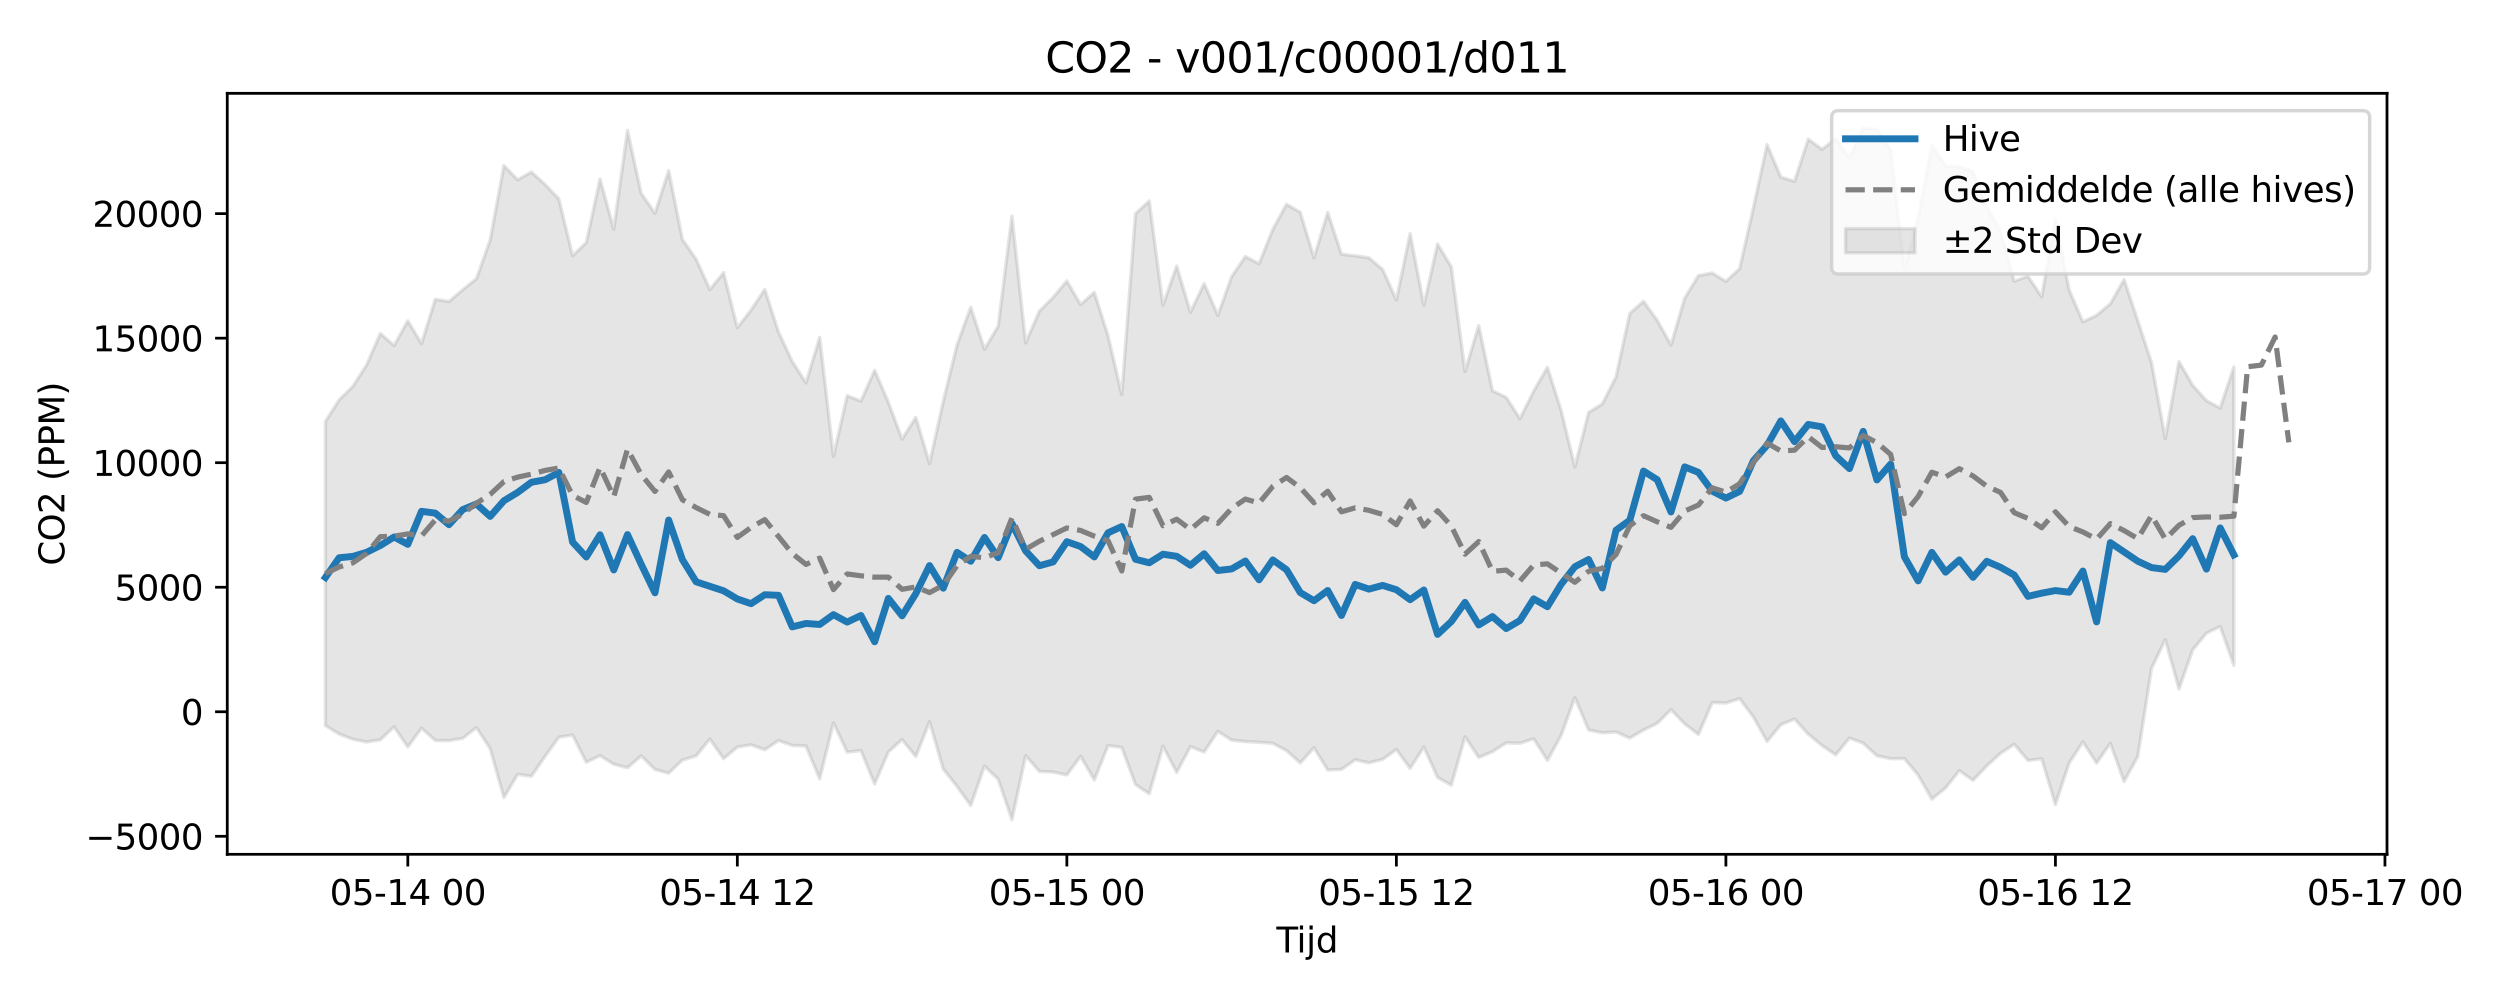 <?xml version="1.0" encoding="utf-8" standalone="no"?>
<!DOCTYPE svg PUBLIC "-//W3C//DTD SVG 1.1//EN"
  "http://www.w3.org/Graphics/SVG/1.1/DTD/svg11.dtd">
<svg xmlns:xlink="http://www.w3.org/1999/xlink" width="720pt" height="288pt" viewBox="0 0 720 288" xmlns="http://www.w3.org/2000/svg" version="1.1">
 <defs>
  <style type="text/css">*{stroke-linejoin: round; stroke-linecap: butt}</style>
 </defs>
 <g id="figure_1">
  <g id="patch_1">
   <path d="M 0 288 
L 720 288 
L 720 0 
L 0 0 
z
" style="fill: #ffffff"/>
  </g>
  <g id="axes_1">
   <g id="patch_2">
    <path d="M 65.45 246.04 
L 687.457 246.04 
L 687.457 26.88 
L 65.45 26.88 
z
" style="fill: #ffffff"/>
   </g>
   <g id="FillBetweenPolyCollection_1">
    <defs>
     <path id="m4463e954b5" d="M 93.723 -166.626 
L 93.723 -79.024 
L 97.677 -76.602 
L 101.632 -75.081 
L 105.586 -74.31 
L 109.54 -74.932 
L 113.494 -78.669 
L 117.449 -72.883 
L 121.403 -78.271 
L 125.357 -74.74 
L 129.312 -74.696 
L 133.266 -75.38 
L 137.22 -78.455 
L 141.174 -72.366 
L 145.129 -58.282 
L 149.083 -64.98 
L 153.037 -64.428 
L 156.991 -70.179 
L 160.946 -75.676 
L 164.9 -76.299 
L 168.854 -68.459 
L 172.809 -70.396 
L 176.763 -67.886 
L 180.717 -66.885 
L 184.671 -70.323 
L 188.626 -66.376 
L 192.58 -65.325 
L 196.534 -69.101 
L 200.488 -70.3 
L 204.443 -75.153 
L 208.397 -69.49 
L 212.351 -72.833 
L 216.306 -73.496 
L 220.26 -72.071 
L 224.214 -74.712 
L 228.168 -73.316 
L 232.123 -73.139 
L 236.077 -63.67 
L 240.031 -79.808 
L 243.985 -71.37 
L 247.94 -71.847 
L 251.894 -62.222 
L 255.848 -71.43 
L 259.803 -75.004 
L 263.757 -70.126 
L 267.711 -80.148 
L 271.665 -66.465 
L 275.62 -61.518 
L 279.574 -56.016 
L 283.528 -67.358 
L 287.482 -63.566 
L 291.437 -51.922 
L 295.391 -70.375 
L 299.345 -65.839 
L 303.3 -65.643 
L 307.254 -64.826 
L 311.208 -70.174 
L 315.162 -63.376 
L 319.117 -73.263 
L 323.071 -72.746 
L 327.025 -62.05 
L 330.979 -59.396 
L 334.934 -73.09 
L 338.888 -65.553 
L 342.842 -72.99 
L 346.797 -71.408 
L 350.751 -77.386 
L 354.705 -74.839 
L 358.659 -74.431 
L 362.614 -74.228 
L 366.568 -73.925 
L 370.522 -71.822 
L 374.476 -68.265 
L 378.431 -72.653 
L 382.385 -66.238 
L 386.339 -66.418 
L 390.294 -69.169 
L 394.248 -68.306 
L 398.202 -69.302 
L 402.156 -72.132 
L 406.111 -66.703 
L 410.065 -72.861 
L 414.019 -64.097 
L 417.973 -61.862 
L 421.928 -75.792 
L 425.882 -69.828 
L 429.836 -71.517 
L 433.791 -74.045 
L 437.745 -73.94 
L 441.699 -75.235 
L 445.653 -69.012 
L 449.608 -76.202 
L 453.562 -87.072 
L 457.516 -77.752 
L 461.47 -76.963 
L 465.425 -77.187 
L 469.379 -75.434 
L 473.333 -77.743 
L 477.288 -79.683 
L 481.242 -83.624 
L 485.196 -79.524 
L 489.15 -76.484 
L 493.105 -85.646 
L 497.059 -85.521 
L 501.013 -86.777 
L 504.967 -81.529 
L 508.922 -74.449 
L 512.876 -79.289 
L 516.83 -80.915 
L 520.785 -76.555 
L 524.739 -73.286 
L 528.693 -70.595 
L 532.647 -75.454 
L 536.602 -73.965 
L 540.556 -70.311 
L 544.51 -69.505 
L 548.464 -69.524 
L 552.419 -64.808 
L 556.373 -57.842 
L 560.327 -61.063 
L 564.282 -66.044 
L 568.236 -63.276 
L 572.19 -67.404 
L 576.144 -71.04 
L 580.099 -73.646 
L 584.053 -68.979 
L 588.007 -69.474 
L 591.961 -56.308 
L 595.916 -68.233 
L 599.87 -74.312 
L 603.824 -68.246 
L 607.779 -73.902 
L 611.733 -62.924 
L 615.687 -70.121 
L 619.641 -95.517 
L 623.596 -103.771 
L 627.55 -89.599 
L 631.504 -100.86 
L 635.458 -105.647 
L 639.413 -107.594 
L 643.367 -96.389 
L 643.367 -182.314 
L 643.367 -182.314 
L 639.413 -170.478 
L 635.458 -172.599 
L 631.504 -177.018 
L 627.55 -183.851 
L 623.596 -161.713 
L 619.641 -183.57 
L 615.687 -195.626 
L 611.733 -207.461 
L 607.779 -200.502 
L 603.824 -197.186 
L 599.87 -195.291 
L 595.916 -204.503 
L 591.961 -224.881 
L 588.007 -202.535 
L 584.053 -208.434 
L 580.099 -207.035 
L 576.144 -221.353 
L 572.19 -228.522 
L 568.236 -238.578 
L 564.282 -239.986 
L 560.327 -240.192 
L 556.373 -246.159 
L 552.419 -225.201 
L 548.464 -210.596 
L 544.51 -244.747 
L 540.556 -250.734 
L 536.602 -251.158 
L 532.647 -242.551 
L 528.693 -248.047 
L 524.739 -244.994 
L 520.785 -247.901 
L 516.83 -235.784 
L 512.876 -236.961 
L 508.922 -246.359 
L 504.967 -228.104 
L 501.013 -210.613 
L 497.059 -206.952 
L 493.105 -209.394 
L 489.15 -208.617 
L 485.196 -202.129 
L 481.242 -188.618 
L 477.288 -195.745 
L 473.333 -201.209 
L 469.379 -197.718 
L 465.425 -179.487 
L 461.47 -171.655 
L 457.516 -169.2 
L 453.562 -153.536 
L 449.608 -169.801 
L 445.653 -182.22 
L 441.699 -175.342 
L 437.745 -167.423 
L 433.791 -173.556 
L 429.836 -175.422 
L 425.882 -194.235 
L 421.928 -181.004 
L 417.973 -211.136 
L 414.019 -217.717 
L 410.065 -200.076 
L 406.111 -220.736 
L 402.156 -201.631 
L 398.202 -210.402 
L 394.248 -213.745 
L 390.294 -214.321 
L 386.339 -214.778 
L 382.385 -226.817 
L 378.431 -213.743 
L 374.476 -226.844 
L 370.522 -229.158 
L 366.568 -221.926 
L 362.614 -212.033 
L 358.659 -214.105 
L 354.705 -208.302 
L 350.751 -197.178 
L 346.797 -206.328 
L 342.842 -198.048 
L 338.888 -211.383 
L 334.934 -200.125 
L 330.979 -230.116 
L 327.025 -226.444 
L 323.071 -174.367 
L 319.117 -191.289 
L 315.162 -203.805 
L 311.208 -200.29 
L 307.254 -207.072 
L 303.3 -202.358 
L 299.345 -198.39 
L 295.391 -189.245 
L 291.437 -225.744 
L 287.482 -194.085 
L 283.528 -187.406 
L 279.574 -199.525 
L 275.62 -188.665 
L 271.665 -172.435 
L 267.711 -154.523 
L 263.757 -167.793 
L 259.803 -161.553 
L 255.848 -172.149 
L 251.894 -181.331 
L 247.94 -172.491 
L 243.985 -174.036 
L 240.031 -156.578 
L 236.077 -190.845 
L 232.123 -177.748 
L 228.168 -183.89 
L 224.214 -192.369 
L 220.26 -204.636 
L 216.306 -198.715 
L 212.351 -193.614 
L 208.397 -209.475 
L 204.443 -204.58 
L 200.488 -213.331 
L 196.534 -219.032 
L 192.58 -238.853 
L 188.626 -226.566 
L 184.671 -232.303 
L 180.717 -250.433 
L 176.763 -222.001 
L 172.809 -236.45 
L 168.854 -218.122 
L 164.9 -214.371 
L 160.946 -230.733 
L 156.991 -234.868 
L 153.037 -238.453 
L 149.083 -236.205 
L 145.129 -240.324 
L 141.174 -218.889 
L 137.22 -207.709 
L 133.266 -204.557 
L 129.312 -201.164 
L 125.357 -201.804 
L 121.403 -189.048 
L 117.449 -195.589 
L 113.494 -188.488 
L 109.54 -191.953 
L 105.586 -182.917 
L 101.632 -176.728 
L 97.677 -172.826 
L 93.723 -166.626 
z
" style="stroke: #808080; stroke-opacity: 0.2"/>
    </defs>
    <g clip-path="url(#p5c235c935c)">
     <use xlink:href="#m4463e954b5" x="0" y="288" style="fill: #808080; fill-opacity: 0.2; stroke: #808080; stroke-opacity: 0.2"/>
    </g>
   </g>
   <g id="matplotlib.axis_1">
    <g id="xtick_1">
     <g id="line2d_1">
      <defs>
       <path id="mbb29168b4f" d="M 0 0 
L 0 3.5 
" style="stroke: #000000; stroke-width: 0.8"/>
      </defs>
      <g>
       <use xlink:href="#mbb29168b4f" x="117.449" y="246.04" style="stroke: #000000; stroke-width: 0.8"/>
      </g>
     </g>
     <g id="text_1">
      <!-- 05-14 00 -->
      <g transform="translate(94.968 260.638) scale(0.1 -0.1)">
       <defs>
        <path id="DejaVuSans-30" d="M 2034 4250 
Q 1547 4250 1301 3770 
Q 1056 3291 1056 2328 
Q 1056 1369 1301 889 
Q 1547 409 2034 409 
Q 2525 409 2770 889 
Q 3016 1369 3016 2328 
Q 3016 3291 2770 3770 
Q 2525 4250 2034 4250 
z
M 2034 4750 
Q 2819 4750 3233 4129 
Q 3647 3509 3647 2328 
Q 3647 1150 3233 529 
Q 2819 -91 2034 -91 
Q 1250 -91 836 529 
Q 422 1150 422 2328 
Q 422 3509 836 4129 
Q 1250 4750 2034 4750 
z
" transform="scale(0.016)"/>
        <path id="DejaVuSans-35" d="M 691 4666 
L 3169 4666 
L 3169 4134 
L 1269 4134 
L 1269 2991 
Q 1406 3038 1543 3061 
Q 1681 3084 1819 3084 
Q 2600 3084 3056 2656 
Q 3513 2228 3513 1497 
Q 3513 744 3044 326 
Q 2575 -91 1722 -91 
Q 1428 -91 1123 -41 
Q 819 9 494 109 
L 494 744 
Q 775 591 1075 516 
Q 1375 441 1709 441 
Q 2250 441 2565 725 
Q 2881 1009 2881 1497 
Q 2881 1984 2565 2268 
Q 2250 2553 1709 2553 
Q 1456 2553 1204 2497 
Q 953 2441 691 2322 
L 691 4666 
z
" transform="scale(0.016)"/>
        <path id="DejaVuSans-2d" d="M 313 2009 
L 1997 2009 
L 1997 1497 
L 313 1497 
L 313 2009 
z
" transform="scale(0.016)"/>
        <path id="DejaVuSans-31" d="M 794 531 
L 1825 531 
L 1825 4091 
L 703 3866 
L 703 4441 
L 1819 4666 
L 2450 4666 
L 2450 531 
L 3481 531 
L 3481 0 
L 794 0 
L 794 531 
z
" transform="scale(0.016)"/>
        <path id="DejaVuSans-34" d="M 2419 4116 
L 825 1625 
L 2419 1625 
L 2419 4116 
z
M 2253 4666 
L 3047 4666 
L 3047 1625 
L 3713 1625 
L 3713 1100 
L 3047 1100 
L 3047 0 
L 2419 0 
L 2419 1100 
L 313 1100 
L 313 1709 
L 2253 4666 
z
" transform="scale(0.016)"/>
        <path id="DejaVuSans-20" transform="scale(0.016)"/>
       </defs>
       <use xlink:href="#DejaVuSans-30"/>
       <use xlink:href="#DejaVuSans-35" transform="translate(63.623 0)"/>
       <use xlink:href="#DejaVuSans-2d" transform="translate(127.246 0)"/>
       <use xlink:href="#DejaVuSans-31" transform="translate(163.33 0)"/>
       <use xlink:href="#DejaVuSans-34" transform="translate(226.953 0)"/>
       <use xlink:href="#DejaVuSans-20" transform="translate(290.576 0)"/>
       <use xlink:href="#DejaVuSans-30" transform="translate(322.363 0)"/>
       <use xlink:href="#DejaVuSans-30" transform="translate(385.986 0)"/>
      </g>
     </g>
    </g>
    <g id="xtick_2">
     <g id="line2d_2">
      <g>
       <use xlink:href="#mbb29168b4f" x="212.351" y="246.04" style="stroke: #000000; stroke-width: 0.8"/>
      </g>
     </g>
     <g id="text_2">
      <!-- 05-14 12 -->
      <g transform="translate(189.871 260.638) scale(0.1 -0.1)">
       <defs>
        <path id="DejaVuSans-32" d="M 1228 531 
L 3431 531 
L 3431 0 
L 469 0 
L 469 531 
Q 828 903 1448 1529 
Q 2069 2156 2228 2338 
Q 2531 2678 2651 2914 
Q 2772 3150 2772 3378 
Q 2772 3750 2511 3984 
Q 2250 4219 1831 4219 
Q 1534 4219 1204 4116 
Q 875 4013 500 3803 
L 500 4441 
Q 881 4594 1212 4672 
Q 1544 4750 1819 4750 
Q 2544 4750 2975 4387 
Q 3406 4025 3406 3419 
Q 3406 3131 3298 2873 
Q 3191 2616 2906 2266 
Q 2828 2175 2409 1742 
Q 1991 1309 1228 531 
z
" transform="scale(0.016)"/>
       </defs>
       <use xlink:href="#DejaVuSans-30"/>
       <use xlink:href="#DejaVuSans-35" transform="translate(63.623 0)"/>
       <use xlink:href="#DejaVuSans-2d" transform="translate(127.246 0)"/>
       <use xlink:href="#DejaVuSans-31" transform="translate(163.33 0)"/>
       <use xlink:href="#DejaVuSans-34" transform="translate(226.953 0)"/>
       <use xlink:href="#DejaVuSans-20" transform="translate(290.576 0)"/>
       <use xlink:href="#DejaVuSans-31" transform="translate(322.363 0)"/>
       <use xlink:href="#DejaVuSans-32" transform="translate(385.986 0)"/>
      </g>
     </g>
    </g>
    <g id="xtick_3">
     <g id="line2d_3">
      <g>
       <use xlink:href="#mbb29168b4f" x="307.254" y="246.04" style="stroke: #000000; stroke-width: 0.8"/>
      </g>
     </g>
     <g id="text_3">
      <!-- 05-15 00 -->
      <g transform="translate(284.773 260.638) scale(0.1 -0.1)">
       <use xlink:href="#DejaVuSans-30"/>
       <use xlink:href="#DejaVuSans-35" transform="translate(63.623 0)"/>
       <use xlink:href="#DejaVuSans-2d" transform="translate(127.246 0)"/>
       <use xlink:href="#DejaVuSans-31" transform="translate(163.33 0)"/>
       <use xlink:href="#DejaVuSans-35" transform="translate(226.953 0)"/>
       <use xlink:href="#DejaVuSans-20" transform="translate(290.576 0)"/>
       <use xlink:href="#DejaVuSans-30" transform="translate(322.363 0)"/>
       <use xlink:href="#DejaVuSans-30" transform="translate(385.986 0)"/>
      </g>
     </g>
    </g>
    <g id="xtick_4">
     <g id="line2d_4">
      <g>
       <use xlink:href="#mbb29168b4f" x="402.156" y="246.04" style="stroke: #000000; stroke-width: 0.8"/>
      </g>
     </g>
     <g id="text_4">
      <!-- 05-15 12 -->
      <g transform="translate(379.676 260.638) scale(0.1 -0.1)">
       <use xlink:href="#DejaVuSans-30"/>
       <use xlink:href="#DejaVuSans-35" transform="translate(63.623 0)"/>
       <use xlink:href="#DejaVuSans-2d" transform="translate(127.246 0)"/>
       <use xlink:href="#DejaVuSans-31" transform="translate(163.33 0)"/>
       <use xlink:href="#DejaVuSans-35" transform="translate(226.953 0)"/>
       <use xlink:href="#DejaVuSans-20" transform="translate(290.576 0)"/>
       <use xlink:href="#DejaVuSans-31" transform="translate(322.363 0)"/>
       <use xlink:href="#DejaVuSans-32" transform="translate(385.986 0)"/>
      </g>
     </g>
    </g>
    <g id="xtick_5">
     <g id="line2d_5">
      <g>
       <use xlink:href="#mbb29168b4f" x="497.059" y="246.04" style="stroke: #000000; stroke-width: 0.8"/>
      </g>
     </g>
     <g id="text_5">
      <!-- 05-16 00 -->
      <g transform="translate(474.578 260.638) scale(0.1 -0.1)">
       <defs>
        <path id="DejaVuSans-36" d="M 2113 2584 
Q 1688 2584 1439 2293 
Q 1191 2003 1191 1497 
Q 1191 994 1439 701 
Q 1688 409 2113 409 
Q 2538 409 2786 701 
Q 3034 994 3034 1497 
Q 3034 2003 2786 2293 
Q 2538 2584 2113 2584 
z
M 3366 4563 
L 3366 3988 
Q 3128 4100 2886 4159 
Q 2644 4219 2406 4219 
Q 1781 4219 1451 3797 
Q 1122 3375 1075 2522 
Q 1259 2794 1537 2939 
Q 1816 3084 2150 3084 
Q 2853 3084 3261 2657 
Q 3669 2231 3669 1497 
Q 3669 778 3244 343 
Q 2819 -91 2113 -91 
Q 1303 -91 875 529 
Q 447 1150 447 2328 
Q 447 3434 972 4092 
Q 1497 4750 2381 4750 
Q 2619 4750 2861 4703 
Q 3103 4656 3366 4563 
z
" transform="scale(0.016)"/>
       </defs>
       <use xlink:href="#DejaVuSans-30"/>
       <use xlink:href="#DejaVuSans-35" transform="translate(63.623 0)"/>
       <use xlink:href="#DejaVuSans-2d" transform="translate(127.246 0)"/>
       <use xlink:href="#DejaVuSans-31" transform="translate(163.33 0)"/>
       <use xlink:href="#DejaVuSans-36" transform="translate(226.953 0)"/>
       <use xlink:href="#DejaVuSans-20" transform="translate(290.576 0)"/>
       <use xlink:href="#DejaVuSans-30" transform="translate(322.363 0)"/>
       <use xlink:href="#DejaVuSans-30" transform="translate(385.986 0)"/>
      </g>
     </g>
    </g>
    <g id="xtick_6">
     <g id="line2d_6">
      <g>
       <use xlink:href="#mbb29168b4f" x="591.961" y="246.04" style="stroke: #000000; stroke-width: 0.8"/>
      </g>
     </g>
     <g id="text_6">
      <!-- 05-16 12 -->
      <g transform="translate(569.481 260.638) scale(0.1 -0.1)">
       <use xlink:href="#DejaVuSans-30"/>
       <use xlink:href="#DejaVuSans-35" transform="translate(63.623 0)"/>
       <use xlink:href="#DejaVuSans-2d" transform="translate(127.246 0)"/>
       <use xlink:href="#DejaVuSans-31" transform="translate(163.33 0)"/>
       <use xlink:href="#DejaVuSans-36" transform="translate(226.953 0)"/>
       <use xlink:href="#DejaVuSans-20" transform="translate(290.576 0)"/>
       <use xlink:href="#DejaVuSans-31" transform="translate(322.363 0)"/>
       <use xlink:href="#DejaVuSans-32" transform="translate(385.986 0)"/>
      </g>
     </g>
    </g>
    <g id="xtick_7">
     <g id="line2d_7">
      <g>
       <use xlink:href="#mbb29168b4f" x="686.864" y="246.04" style="stroke: #000000; stroke-width: 0.8"/>
      </g>
     </g>
     <g id="text_7">
      <!-- 05-17 00 -->
      <g transform="translate(664.383 260.638) scale(0.1 -0.1)">
       <defs>
        <path id="DejaVuSans-37" d="M 525 4666 
L 3525 4666 
L 3525 4397 
L 1831 0 
L 1172 0 
L 2766 4134 
L 525 4134 
L 525 4666 
z
" transform="scale(0.016)"/>
       </defs>
       <use xlink:href="#DejaVuSans-30"/>
       <use xlink:href="#DejaVuSans-35" transform="translate(63.623 0)"/>
       <use xlink:href="#DejaVuSans-2d" transform="translate(127.246 0)"/>
       <use xlink:href="#DejaVuSans-31" transform="translate(163.33 0)"/>
       <use xlink:href="#DejaVuSans-37" transform="translate(226.953 0)"/>
       <use xlink:href="#DejaVuSans-20" transform="translate(290.576 0)"/>
       <use xlink:href="#DejaVuSans-30" transform="translate(322.363 0)"/>
       <use xlink:href="#DejaVuSans-30" transform="translate(385.986 0)"/>
      </g>
     </g>
    </g>
    <g id="text_8">
     <!-- Tijd -->
     <g transform="translate(367.604 274.317) scale(0.1 -0.1)">
      <defs>
       <path id="DejaVuSans-54" d="M -19 4666 
L 3928 4666 
L 3928 4134 
L 2272 4134 
L 2272 0 
L 1638 0 
L 1638 4134 
L -19 4134 
L -19 4666 
z
" transform="scale(0.016)"/>
       <path id="DejaVuSans-69" d="M 603 3500 
L 1178 3500 
L 1178 0 
L 603 0 
L 603 3500 
z
M 603 4863 
L 1178 4863 
L 1178 4134 
L 603 4134 
L 603 4863 
z
" transform="scale(0.016)"/>
       <path id="DejaVuSans-6a" d="M 603 3500 
L 1178 3500 
L 1178 -63 
Q 1178 -731 923 -1031 
Q 669 -1331 103 -1331 
L -116 -1331 
L -116 -844 
L 38 -844 
Q 366 -844 484 -692 
Q 603 -541 603 -63 
L 603 3500 
z
M 603 4863 
L 1178 4863 
L 1178 4134 
L 603 4134 
L 603 4863 
z
" transform="scale(0.016)"/>
       <path id="DejaVuSans-64" d="M 2906 2969 
L 2906 4863 
L 3481 4863 
L 3481 0 
L 2906 0 
L 2906 525 
Q 2725 213 2448 61 
Q 2172 -91 1784 -91 
Q 1150 -91 751 415 
Q 353 922 353 1747 
Q 353 2572 751 3078 
Q 1150 3584 1784 3584 
Q 2172 3584 2448 3432 
Q 2725 3281 2906 2969 
z
M 947 1747 
Q 947 1113 1208 752 
Q 1469 391 1925 391 
Q 2381 391 2643 752 
Q 2906 1113 2906 1747 
Q 2906 2381 2643 2742 
Q 2381 3103 1925 3103 
Q 1469 3103 1208 2742 
Q 947 2381 947 1747 
z
" transform="scale(0.016)"/>
      </defs>
      <use xlink:href="#DejaVuSans-54"/>
      <use xlink:href="#DejaVuSans-69" transform="translate(57.959 0)"/>
      <use xlink:href="#DejaVuSans-6a" transform="translate(85.742 0)"/>
      <use xlink:href="#DejaVuSans-64" transform="translate(113.525 0)"/>
     </g>
    </g>
   </g>
   <g id="matplotlib.axis_2">
    <g id="ytick_1">
     <g id="line2d_8">
      <defs>
       <path id="m39e1fc082f" d="M 0 0 
L -3.5 0 
" style="stroke: #000000; stroke-width: 0.8"/>
      </defs>
      <g>
       <use xlink:href="#m39e1fc082f" x="65.45" y="240.855" style="stroke: #000000; stroke-width: 0.8"/>
      </g>
     </g>
     <g id="text_9">
      <!-- −5000 -->
      <g transform="translate(24.62 244.654) scale(0.1 -0.1)">
       <defs>
        <path id="DejaVuSans-2212" d="M 678 2272 
L 4684 2272 
L 4684 1741 
L 678 1741 
L 678 2272 
z
" transform="scale(0.016)"/>
       </defs>
       <use xlink:href="#DejaVuSans-2212"/>
       <use xlink:href="#DejaVuSans-35" transform="translate(83.789 0)"/>
       <use xlink:href="#DejaVuSans-30" transform="translate(147.412 0)"/>
       <use xlink:href="#DejaVuSans-30" transform="translate(211.035 0)"/>
       <use xlink:href="#DejaVuSans-30" transform="translate(274.658 0)"/>
      </g>
     </g>
    </g>
    <g id="ytick_2">
     <g id="line2d_9">
      <g>
       <use xlink:href="#m39e1fc082f" x="65.45" y="204.989" style="stroke: #000000; stroke-width: 0.8"/>
      </g>
     </g>
     <g id="text_10">
      <!-- 0 -->
      <g transform="translate(52.087 208.788) scale(0.1 -0.1)">
       <use xlink:href="#DejaVuSans-30"/>
      </g>
     </g>
    </g>
    <g id="ytick_3">
     <g id="line2d_10">
      <g>
       <use xlink:href="#m39e1fc082f" x="65.45" y="169.124" style="stroke: #000000; stroke-width: 0.8"/>
      </g>
     </g>
     <g id="text_11">
      <!-- 5000 -->
      <g transform="translate(33 172.923) scale(0.1 -0.1)">
       <use xlink:href="#DejaVuSans-35"/>
       <use xlink:href="#DejaVuSans-30" transform="translate(63.623 0)"/>
       <use xlink:href="#DejaVuSans-30" transform="translate(127.246 0)"/>
       <use xlink:href="#DejaVuSans-30" transform="translate(190.869 0)"/>
      </g>
     </g>
    </g>
    <g id="ytick_4">
     <g id="line2d_11">
      <g>
       <use xlink:href="#m39e1fc082f" x="65.45" y="133.259" style="stroke: #000000; stroke-width: 0.8"/>
      </g>
     </g>
     <g id="text_12">
      <!-- 10000 -->
      <g transform="translate(26.637 137.058) scale(0.1 -0.1)">
       <use xlink:href="#DejaVuSans-31"/>
       <use xlink:href="#DejaVuSans-30" transform="translate(63.623 0)"/>
       <use xlink:href="#DejaVuSans-30" transform="translate(127.246 0)"/>
       <use xlink:href="#DejaVuSans-30" transform="translate(190.869 0)"/>
       <use xlink:href="#DejaVuSans-30" transform="translate(254.492 0)"/>
      </g>
     </g>
    </g>
    <g id="ytick_5">
     <g id="line2d_12">
      <g>
       <use xlink:href="#m39e1fc082f" x="65.45" y="97.393" style="stroke: #000000; stroke-width: 0.8"/>
      </g>
     </g>
     <g id="text_13">
      <!-- 15000 -->
      <g transform="translate(26.637 101.192) scale(0.1 -0.1)">
       <use xlink:href="#DejaVuSans-31"/>
       <use xlink:href="#DejaVuSans-35" transform="translate(63.623 0)"/>
       <use xlink:href="#DejaVuSans-30" transform="translate(127.246 0)"/>
       <use xlink:href="#DejaVuSans-30" transform="translate(190.869 0)"/>
       <use xlink:href="#DejaVuSans-30" transform="translate(254.492 0)"/>
      </g>
     </g>
    </g>
    <g id="ytick_6">
     <g id="line2d_13">
      <g>
       <use xlink:href="#m39e1fc082f" x="65.45" y="61.528" style="stroke: #000000; stroke-width: 0.8"/>
      </g>
     </g>
     <g id="text_14">
      <!-- 20000 -->
      <g transform="translate(26.637 65.327) scale(0.1 -0.1)">
       <use xlink:href="#DejaVuSans-32"/>
       <use xlink:href="#DejaVuSans-30" transform="translate(63.623 0)"/>
       <use xlink:href="#DejaVuSans-30" transform="translate(127.246 0)"/>
       <use xlink:href="#DejaVuSans-30" transform="translate(190.869 0)"/>
       <use xlink:href="#DejaVuSans-30" transform="translate(254.492 0)"/>
      </g>
     </g>
    </g>
    <g id="text_15">
     <!-- CO2 (PPM) -->
     <g transform="translate(18.541 162.903) rotate(-90) scale(0.1 -0.1)">
      <defs>
       <path id="DejaVuSans-43" d="M 4122 4306 
L 4122 3641 
Q 3803 3938 3442 4084 
Q 3081 4231 2675 4231 
Q 1875 4231 1450 3742 
Q 1025 3253 1025 2328 
Q 1025 1406 1450 917 
Q 1875 428 2675 428 
Q 3081 428 3442 575 
Q 3803 722 4122 1019 
L 4122 359 
Q 3791 134 3420 21 
Q 3050 -91 2638 -91 
Q 1578 -91 968 557 
Q 359 1206 359 2328 
Q 359 3453 968 4101 
Q 1578 4750 2638 4750 
Q 3056 4750 3426 4639 
Q 3797 4528 4122 4306 
z
" transform="scale(0.016)"/>
       <path id="DejaVuSans-4f" d="M 2522 4238 
Q 1834 4238 1429 3725 
Q 1025 3213 1025 2328 
Q 1025 1447 1429 934 
Q 1834 422 2522 422 
Q 3209 422 3611 934 
Q 4013 1447 4013 2328 
Q 4013 3213 3611 3725 
Q 3209 4238 2522 4238 
z
M 2522 4750 
Q 3503 4750 4090 4092 
Q 4678 3434 4678 2328 
Q 4678 1225 4090 567 
Q 3503 -91 2522 -91 
Q 1538 -91 948 565 
Q 359 1222 359 2328 
Q 359 3434 948 4092 
Q 1538 4750 2522 4750 
z
" transform="scale(0.016)"/>
       <path id="DejaVuSans-28" d="M 1984 4856 
Q 1566 4138 1362 3434 
Q 1159 2731 1159 2009 
Q 1159 1288 1364 580 
Q 1569 -128 1984 -844 
L 1484 -844 
Q 1016 -109 783 600 
Q 550 1309 550 2009 
Q 550 2706 781 3412 
Q 1013 4119 1484 4856 
L 1984 4856 
z
" transform="scale(0.016)"/>
       <path id="DejaVuSans-50" d="M 1259 4147 
L 1259 2394 
L 2053 2394 
Q 2494 2394 2734 2622 
Q 2975 2850 2975 3272 
Q 2975 3691 2734 3919 
Q 2494 4147 2053 4147 
L 1259 4147 
z
M 628 4666 
L 2053 4666 
Q 2838 4666 3239 4311 
Q 3641 3956 3641 3272 
Q 3641 2581 3239 2228 
Q 2838 1875 2053 1875 
L 1259 1875 
L 1259 0 
L 628 0 
L 628 4666 
z
" transform="scale(0.016)"/>
       <path id="DejaVuSans-4d" d="M 628 4666 
L 1569 4666 
L 2759 1491 
L 3956 4666 
L 4897 4666 
L 4897 0 
L 4281 0 
L 4281 4097 
L 3078 897 
L 2444 897 
L 1241 4097 
L 1241 0 
L 628 0 
L 628 4666 
z
" transform="scale(0.016)"/>
       <path id="DejaVuSans-29" d="M 513 4856 
L 1013 4856 
Q 1481 4119 1714 3412 
Q 1947 2706 1947 2009 
Q 1947 1309 1714 600 
Q 1481 -109 1013 -844 
L 513 -844 
Q 928 -128 1133 580 
Q 1338 1288 1338 2009 
Q 1338 2731 1133 3434 
Q 928 4138 513 4856 
z
" transform="scale(0.016)"/>
      </defs>
      <use xlink:href="#DejaVuSans-43"/>
      <use xlink:href="#DejaVuSans-4f" transform="translate(69.824 0)"/>
      <use xlink:href="#DejaVuSans-32" transform="translate(148.535 0)"/>
      <use xlink:href="#DejaVuSans-20" transform="translate(212.158 0)"/>
      <use xlink:href="#DejaVuSans-28" transform="translate(243.945 0)"/>
      <use xlink:href="#DejaVuSans-50" transform="translate(282.959 0)"/>
      <use xlink:href="#DejaVuSans-50" transform="translate(343.262 0)"/>
      <use xlink:href="#DejaVuSans-4d" transform="translate(403.564 0)"/>
      <use xlink:href="#DejaVuSans-29" transform="translate(489.844 0)"/>
     </g>
    </g>
   </g>
   <g id="line2d_14">
    <path d="M 93.723 166.308 
L 97.677 160.633 
L 101.632 160.244 
L 105.586 159.06 
L 109.54 157.099 
L 113.494 154.656 
L 117.449 156.765 
L 121.403 147.258 
L 125.357 147.782 
L 129.312 151.105 
L 133.266 146.749 
L 137.22 145.142 
L 141.174 148.721 
L 145.129 144.209 
L 149.083 141.818 
L 153.037 138.892 
L 156.991 138.163 
L 160.946 136.066 
L 164.9 156.119 
L 168.854 160.416 
L 172.809 154.017 
L 176.763 164.143 
L 180.717 153.962 
L 184.671 162.527 
L 188.626 170.727 
L 192.58 149.778 
L 196.534 161.183 
L 200.488 167.56 
L 208.397 170.15 
L 212.351 172.505 
L 216.306 173.855 
L 220.26 171.281 
L 224.214 171.45 
L 228.168 180.541 
L 232.123 179.557 
L 236.077 179.844 
L 240.031 177.017 
L 243.985 179.157 
L 247.94 177.269 
L 251.894 184.826 
L 255.848 172.345 
L 259.803 177.349 
L 263.757 170.96 
L 267.711 162.886 
L 271.665 169.396 
L 275.62 159.079 
L 279.574 161.638 
L 283.528 154.797 
L 287.482 160.597 
L 291.437 150.773 
L 295.391 158.668 
L 299.345 162.929 
L 303.3 161.831 
L 307.254 156.011 
L 311.208 157.394 
L 315.162 160.394 
L 319.117 153.446 
L 323.071 151.648 
L 327.025 161.073 
L 330.979 162.082 
L 334.934 159.615 
L 338.888 160.215 
L 342.842 162.8 
L 346.797 159.49 
L 350.751 164.306 
L 354.705 163.861 
L 358.659 161.568 
L 362.614 166.979 
L 366.568 161.269 
L 370.522 164.076 
L 374.476 170.654 
L 378.431 173.008 
L 382.385 170.068 
L 386.339 177.258 
L 390.294 168.313 
L 394.248 169.664 
L 398.202 168.6 
L 402.156 169.834 
L 406.111 172.707 
L 410.065 169.927 
L 414.019 182.7 
L 417.973 179.011 
L 421.928 173.492 
L 425.882 179.984 
L 429.836 177.569 
L 433.791 181.024 
L 437.745 178.707 
L 441.699 172.47 
L 445.653 174.73 
L 449.608 168.263 
L 453.562 163.22 
L 457.516 161.133 
L 461.47 169.329 
L 465.425 152.698 
L 469.379 149.826 
L 473.333 135.666 
L 477.288 138.158 
L 481.242 147.437 
L 485.196 134.466 
L 489.15 136.046 
L 493.105 141.433 
L 497.059 143.442 
L 501.013 141.524 
L 504.967 132.706 
L 508.922 128.23 
L 512.876 121.229 
L 516.83 127.193 
L 520.785 122.238 
L 524.739 122.929 
L 528.693 131.272 
L 532.647 134.954 
L 536.602 124.242 
L 540.556 138.227 
L 544.51 133.642 
L 548.464 160.361 
L 552.419 167.288 
L 556.373 159.091 
L 560.327 164.782 
L 564.282 161.255 
L 568.236 166.269 
L 572.19 161.652 
L 576.144 163.376 
L 580.099 165.614 
L 584.053 171.754 
L 588.007 170.829 
L 591.961 170.081 
L 595.916 170.563 
L 599.87 164.459 
L 603.824 179.098 
L 607.779 156.279 
L 615.687 161.628 
L 619.641 163.464 
L 623.596 163.984 
L 627.55 160.089 
L 631.504 155.14 
L 635.458 163.902 
L 639.413 152.038 
L 643.367 159.802 
L 643.367 159.802 
" clip-path="url(#p5c235c935c)" style="fill: none; stroke: #1f77b4; stroke-width: 2; stroke-linecap: square"/>
   </g>
   <g id="line2d_15">
    <path d="M 93.723 165.175 
L 97.677 163.286 
L 101.632 162.095 
L 105.586 159.387 
L 109.54 154.557 
L 113.494 154.421 
L 117.449 153.764 
L 121.403 154.341 
L 125.357 149.728 
L 129.312 150.07 
L 133.266 148.031 
L 137.22 144.918 
L 141.174 142.372 
L 145.129 138.697 
L 149.083 137.408 
L 153.037 136.56 
L 156.991 135.476 
L 160.946 134.796 
L 164.9 142.665 
L 168.854 144.71 
L 172.809 134.577 
L 176.763 143.056 
L 180.717 129.341 
L 184.671 136.687 
L 188.626 141.529 
L 192.58 135.911 
L 196.534 143.934 
L 200.488 146.184 
L 204.443 148.134 
L 208.397 148.518 
L 212.351 154.777 
L 216.306 151.894 
L 220.26 149.646 
L 228.168 159.397 
L 232.123 162.557 
L 236.077 160.742 
L 240.031 169.807 
L 243.985 165.297 
L 247.94 165.831 
L 251.894 166.223 
L 255.848 166.211 
L 259.803 169.722 
L 263.757 169.04 
L 267.711 170.665 
L 271.665 168.55 
L 275.62 162.908 
L 279.574 160.23 
L 283.528 160.618 
L 287.482 159.174 
L 291.437 149.167 
L 295.391 158.19 
L 299.345 155.886 
L 307.254 152.051 
L 311.208 152.768 
L 315.162 154.41 
L 319.117 155.724 
L 323.071 164.443 
L 327.025 143.753 
L 330.979 143.244 
L 334.934 151.393 
L 338.888 149.532 
L 342.842 152.481 
L 346.797 149.132 
L 350.751 150.718 
L 354.705 146.43 
L 358.659 143.732 
L 362.614 144.87 
L 366.568 140.074 
L 370.522 137.51 
L 374.476 140.446 
L 378.431 144.802 
L 382.385 141.472 
L 386.339 147.402 
L 390.294 146.255 
L 394.248 146.974 
L 398.202 148.148 
L 402.156 151.118 
L 406.111 144.281 
L 410.065 151.532 
L 414.019 147.093 
L 417.973 151.501 
L 421.928 159.602 
L 425.882 155.969 
L 429.836 164.531 
L 433.791 164.2 
L 437.745 167.318 
L 441.699 162.712 
L 445.653 162.384 
L 453.562 167.696 
L 457.516 164.524 
L 461.47 163.691 
L 465.425 159.663 
L 469.379 151.424 
L 473.333 148.524 
L 477.288 150.286 
L 481.242 151.879 
L 485.196 147.174 
L 489.15 145.45 
L 493.105 140.48 
L 497.059 141.764 
L 501.013 139.305 
L 504.967 133.184 
L 508.922 127.596 
L 512.876 129.875 
L 516.83 129.65 
L 520.785 125.772 
L 524.739 128.86 
L 528.693 128.679 
L 532.647 128.998 
L 536.602 125.439 
L 540.556 127.477 
L 544.51 130.874 
L 548.464 147.94 
L 552.419 142.995 
L 556.373 135.999 
L 560.327 137.372 
L 564.282 134.985 
L 568.236 137.073 
L 572.19 140.037 
L 576.144 141.803 
L 580.099 147.66 
L 584.053 149.294 
L 588.007 151.995 
L 591.961 147.406 
L 595.916 151.632 
L 599.87 153.199 
L 603.824 155.284 
L 607.779 150.798 
L 611.733 152.808 
L 615.687 155.126 
L 619.641 148.456 
L 623.596 155.258 
L 627.55 151.275 
L 631.504 149.061 
L 635.458 148.877 
L 639.413 148.964 
L 643.367 148.649 
L 647.321 105.611 
L 651.276 105.152 
L 655.23 97.068 
L 659.184 127.398 
L 659.184 127.398 
" clip-path="url(#p5c235c935c)" style="fill: none; stroke-dasharray: 5.55,2.4; stroke-dashoffset: 0; stroke: #808080; stroke-width: 1.5"/>
   </g>
   <g id="patch_3">
    <path d="M 65.45 246.04 
L 65.45 26.88 
" style="fill: none; stroke: #000000; stroke-width: 0.8; stroke-linejoin: miter; stroke-linecap: square"/>
   </g>
   <g id="patch_4">
    <path d="M 687.457 246.04 
L 687.457 26.88 
" style="fill: none; stroke: #000000; stroke-width: 0.8; stroke-linejoin: miter; stroke-linecap: square"/>
   </g>
   <g id="patch_5">
    <path d="M 65.45 246.04 
L 687.457 246.04 
" style="fill: none; stroke: #000000; stroke-width: 0.8; stroke-linejoin: miter; stroke-linecap: square"/>
   </g>
   <g id="patch_6">
    <path d="M 65.45 26.88 
L 687.457 26.88 
" style="fill: none; stroke: #000000; stroke-width: 0.8; stroke-linejoin: miter; stroke-linecap: square"/>
   </g>
   <g id="text_16">
    <!-- CO2 - v001/c00001/d011 -->
    <g transform="translate(301.05 20.88) scale(0.12 -0.12)">
     <defs>
      <path id="DejaVuSans-76" d="M 191 3500 
L 800 3500 
L 1894 563 
L 2988 3500 
L 3597 3500 
L 2284 0 
L 1503 0 
L 191 3500 
z
" transform="scale(0.016)"/>
      <path id="DejaVuSans-2f" d="M 1625 4666 
L 2156 4666 
L 531 -594 
L 0 -594 
L 1625 4666 
z
" transform="scale(0.016)"/>
      <path id="DejaVuSans-63" d="M 3122 3366 
L 3122 2828 
Q 2878 2963 2633 3030 
Q 2388 3097 2138 3097 
Q 1578 3097 1268 2742 
Q 959 2388 959 1747 
Q 959 1106 1268 751 
Q 1578 397 2138 397 
Q 2388 397 2633 464 
Q 2878 531 3122 666 
L 3122 134 
Q 2881 22 2623 -34 
Q 2366 -91 2075 -91 
Q 1284 -91 818 406 
Q 353 903 353 1747 
Q 353 2603 823 3093 
Q 1294 3584 2113 3584 
Q 2378 3584 2631 3529 
Q 2884 3475 3122 3366 
z
" transform="scale(0.016)"/>
     </defs>
     <use xlink:href="#DejaVuSans-43"/>
     <use xlink:href="#DejaVuSans-4f" transform="translate(69.824 0)"/>
     <use xlink:href="#DejaVuSans-32" transform="translate(148.535 0)"/>
     <use xlink:href="#DejaVuSans-20" transform="translate(212.158 0)"/>
     <use xlink:href="#DejaVuSans-2d" transform="translate(243.945 0)"/>
     <use xlink:href="#DejaVuSans-20" transform="translate(280.029 0)"/>
     <use xlink:href="#DejaVuSans-76" transform="translate(311.816 0)"/>
     <use xlink:href="#DejaVuSans-30" transform="translate(370.996 0)"/>
     <use xlink:href="#DejaVuSans-30" transform="translate(434.619 0)"/>
     <use xlink:href="#DejaVuSans-31" transform="translate(498.242 0)"/>
     <use xlink:href="#DejaVuSans-2f" transform="translate(561.865 0)"/>
     <use xlink:href="#DejaVuSans-63" transform="translate(595.557 0)"/>
     <use xlink:href="#DejaVuSans-30" transform="translate(650.537 0)"/>
     <use xlink:href="#DejaVuSans-30" transform="translate(714.16 0)"/>
     <use xlink:href="#DejaVuSans-30" transform="translate(777.783 0)"/>
     <use xlink:href="#DejaVuSans-30" transform="translate(841.406 0)"/>
     <use xlink:href="#DejaVuSans-31" transform="translate(905.029 0)"/>
     <use xlink:href="#DejaVuSans-2f" transform="translate(968.652 0)"/>
     <use xlink:href="#DejaVuSans-64" transform="translate(1002.344 0)"/>
     <use xlink:href="#DejaVuSans-30" transform="translate(1065.82 0)"/>
     <use xlink:href="#DejaVuSans-31" transform="translate(1129.443 0)"/>
     <use xlink:href="#DejaVuSans-31" transform="translate(1193.066 0)"/>
    </g>
   </g>
   <g id="legend_1">
    <g id="patch_7">
     <path d="M 529.513 78.914 
L 680.457 78.914 
Q 682.457 78.914 682.457 76.914 
L 682.457 33.88 
Q 682.457 31.88 680.457 31.88 
L 529.513 31.88 
Q 527.513 31.88 527.513 33.88 
L 527.513 76.914 
Q 527.513 78.914 529.513 78.914 
z
" style="fill: #ffffff; opacity: 0.8; stroke: #cccccc; stroke-linejoin: miter"/>
    </g>
    <g id="line2d_16">
     <path d="M 531.513 39.978 
L 541.513 39.978 
L 551.513 39.978 
" style="fill: none; stroke: #1f77b4; stroke-width: 2; stroke-linecap: square"/>
    </g>
    <g id="text_17">
     <!-- Hive -->
     <g transform="translate(559.513 43.478) scale(0.1 -0.1)">
      <defs>
       <path id="DejaVuSans-48" d="M 628 4666 
L 1259 4666 
L 1259 2753 
L 3553 2753 
L 3553 4666 
L 4184 4666 
L 4184 0 
L 3553 0 
L 3553 2222 
L 1259 2222 
L 1259 0 
L 628 0 
L 628 4666 
z
" transform="scale(0.016)"/>
       <path id="DejaVuSans-65" d="M 3597 1894 
L 3597 1613 
L 953 1613 
Q 991 1019 1311 708 
Q 1631 397 2203 397 
Q 2534 397 2845 478 
Q 3156 559 3463 722 
L 3463 178 
Q 3153 47 2828 -22 
Q 2503 -91 2169 -91 
Q 1331 -91 842 396 
Q 353 884 353 1716 
Q 353 2575 817 3079 
Q 1281 3584 2069 3584 
Q 2775 3584 3186 3129 
Q 3597 2675 3597 1894 
z
M 3022 2063 
Q 3016 2534 2758 2815 
Q 2500 3097 2075 3097 
Q 1594 3097 1305 2825 
Q 1016 2553 972 2059 
L 3022 2063 
z
" transform="scale(0.016)"/>
      </defs>
      <use xlink:href="#DejaVuSans-48"/>
      <use xlink:href="#DejaVuSans-69" transform="translate(75.195 0)"/>
      <use xlink:href="#DejaVuSans-76" transform="translate(102.979 0)"/>
      <use xlink:href="#DejaVuSans-65" transform="translate(162.158 0)"/>
     </g>
    </g>
    <g id="line2d_17">
     <path d="M 531.513 54.657 
L 541.513 54.657 
L 551.513 54.657 
" style="fill: none; stroke-dasharray: 5.55,2.4; stroke-dashoffset: 0; stroke: #808080; stroke-width: 1.5"/>
    </g>
    <g id="text_18">
     <!-- Gemiddelde (alle hives) -->
     <g transform="translate(559.513 58.157) scale(0.1 -0.1)">
      <defs>
       <path id="DejaVuSans-47" d="M 3809 666 
L 3809 1919 
L 2778 1919 
L 2778 2438 
L 4434 2438 
L 4434 434 
Q 4069 175 3628 42 
Q 3188 -91 2688 -91 
Q 1594 -91 976 548 
Q 359 1188 359 2328 
Q 359 3472 976 4111 
Q 1594 4750 2688 4750 
Q 3144 4750 3555 4637 
Q 3966 4525 4313 4306 
L 4313 3634 
Q 3963 3931 3569 4081 
Q 3175 4231 2741 4231 
Q 1884 4231 1454 3753 
Q 1025 3275 1025 2328 
Q 1025 1384 1454 906 
Q 1884 428 2741 428 
Q 3075 428 3337 486 
Q 3600 544 3809 666 
z
" transform="scale(0.016)"/>
       <path id="DejaVuSans-6d" d="M 3328 2828 
Q 3544 3216 3844 3400 
Q 4144 3584 4550 3584 
Q 5097 3584 5394 3201 
Q 5691 2819 5691 2113 
L 5691 0 
L 5113 0 
L 5113 2094 
Q 5113 2597 4934 2840 
Q 4756 3084 4391 3084 
Q 3944 3084 3684 2787 
Q 3425 2491 3425 1978 
L 3425 0 
L 2847 0 
L 2847 2094 
Q 2847 2600 2669 2842 
Q 2491 3084 2119 3084 
Q 1678 3084 1418 2786 
Q 1159 2488 1159 1978 
L 1159 0 
L 581 0 
L 581 3500 
L 1159 3500 
L 1159 2956 
Q 1356 3278 1631 3431 
Q 1906 3584 2284 3584 
Q 2666 3584 2933 3390 
Q 3200 3197 3328 2828 
z
" transform="scale(0.016)"/>
       <path id="DejaVuSans-6c" d="M 603 4863 
L 1178 4863 
L 1178 0 
L 603 0 
L 603 4863 
z
" transform="scale(0.016)"/>
       <path id="DejaVuSans-61" d="M 2194 1759 
Q 1497 1759 1228 1600 
Q 959 1441 959 1056 
Q 959 750 1161 570 
Q 1363 391 1709 391 
Q 2188 391 2477 730 
Q 2766 1069 2766 1631 
L 2766 1759 
L 2194 1759 
z
M 3341 1997 
L 3341 0 
L 2766 0 
L 2766 531 
Q 2569 213 2275 61 
Q 1981 -91 1556 -91 
Q 1019 -91 701 211 
Q 384 513 384 1019 
Q 384 1609 779 1909 
Q 1175 2209 1959 2209 
L 2766 2209 
L 2766 2266 
Q 2766 2663 2505 2880 
Q 2244 3097 1772 3097 
Q 1472 3097 1187 3025 
Q 903 2953 641 2809 
L 641 3341 
Q 956 3463 1253 3523 
Q 1550 3584 1831 3584 
Q 2591 3584 2966 3190 
Q 3341 2797 3341 1997 
z
" transform="scale(0.016)"/>
       <path id="DejaVuSans-68" d="M 3513 2113 
L 3513 0 
L 2938 0 
L 2938 2094 
Q 2938 2591 2744 2837 
Q 2550 3084 2163 3084 
Q 1697 3084 1428 2787 
Q 1159 2491 1159 1978 
L 1159 0 
L 581 0 
L 581 4863 
L 1159 4863 
L 1159 2956 
Q 1366 3272 1645 3428 
Q 1925 3584 2291 3584 
Q 2894 3584 3203 3211 
Q 3513 2838 3513 2113 
z
" transform="scale(0.016)"/>
       <path id="DejaVuSans-73" d="M 2834 3397 
L 2834 2853 
Q 2591 2978 2328 3040 
Q 2066 3103 1784 3103 
Q 1356 3103 1142 2972 
Q 928 2841 928 2578 
Q 928 2378 1081 2264 
Q 1234 2150 1697 2047 
L 1894 2003 
Q 2506 1872 2764 1633 
Q 3022 1394 3022 966 
Q 3022 478 2636 193 
Q 2250 -91 1575 -91 
Q 1294 -91 989 -36 
Q 684 19 347 128 
L 347 722 
Q 666 556 975 473 
Q 1284 391 1588 391 
Q 1994 391 2212 530 
Q 2431 669 2431 922 
Q 2431 1156 2273 1281 
Q 2116 1406 1581 1522 
L 1381 1569 
Q 847 1681 609 1914 
Q 372 2147 372 2553 
Q 372 3047 722 3315 
Q 1072 3584 1716 3584 
Q 2034 3584 2315 3537 
Q 2597 3491 2834 3397 
z
" transform="scale(0.016)"/>
      </defs>
      <use xlink:href="#DejaVuSans-47"/>
      <use xlink:href="#DejaVuSans-65" transform="translate(77.49 0)"/>
      <use xlink:href="#DejaVuSans-6d" transform="translate(139.014 0)"/>
      <use xlink:href="#DejaVuSans-69" transform="translate(236.426 0)"/>
      <use xlink:href="#DejaVuSans-64" transform="translate(264.209 0)"/>
      <use xlink:href="#DejaVuSans-64" transform="translate(327.686 0)"/>
      <use xlink:href="#DejaVuSans-65" transform="translate(391.162 0)"/>
      <use xlink:href="#DejaVuSans-6c" transform="translate(452.686 0)"/>
      <use xlink:href="#DejaVuSans-64" transform="translate(480.469 0)"/>
      <use xlink:href="#DejaVuSans-65" transform="translate(543.945 0)"/>
      <use xlink:href="#DejaVuSans-20" transform="translate(605.469 0)"/>
      <use xlink:href="#DejaVuSans-28" transform="translate(637.256 0)"/>
      <use xlink:href="#DejaVuSans-61" transform="translate(676.27 0)"/>
      <use xlink:href="#DejaVuSans-6c" transform="translate(737.549 0)"/>
      <use xlink:href="#DejaVuSans-6c" transform="translate(765.332 0)"/>
      <use xlink:href="#DejaVuSans-65" transform="translate(793.115 0)"/>
      <use xlink:href="#DejaVuSans-20" transform="translate(854.639 0)"/>
      <use xlink:href="#DejaVuSans-68" transform="translate(886.426 0)"/>
      <use xlink:href="#DejaVuSans-69" transform="translate(949.805 0)"/>
      <use xlink:href="#DejaVuSans-76" transform="translate(977.588 0)"/>
      <use xlink:href="#DejaVuSans-65" transform="translate(1036.768 0)"/>
      <use xlink:href="#DejaVuSans-73" transform="translate(1098.291 0)"/>
      <use xlink:href="#DejaVuSans-29" transform="translate(1150.391 0)"/>
     </g>
    </g>
    <g id="patch_8">
     <path d="M 531.513 72.835 
L 551.513 72.835 
L 551.513 65.835 
L 531.513 65.835 
z
" style="fill: #808080; fill-opacity: 0.2; stroke: #808080; stroke-opacity: 0.2; stroke-linejoin: miter"/>
    </g>
    <g id="text_19">
     <!-- ±2 Std Dev -->
     <g transform="translate(559.513 72.835) scale(0.1 -0.1)">
      <defs>
       <path id="DejaVuSans-b1" d="M 2944 4013 
L 2944 2803 
L 4684 2803 
L 4684 2272 
L 2944 2272 
L 2944 1063 
L 2419 1063 
L 2419 2272 
L 678 2272 
L 678 2803 
L 2419 2803 
L 2419 4013 
L 2944 4013 
z
M 678 531 
L 4684 531 
L 4684 0 
L 678 0 
L 678 531 
z
" transform="scale(0.016)"/>
       <path id="DejaVuSans-53" d="M 3425 4513 
L 3425 3897 
Q 3066 4069 2747 4153 
Q 2428 4238 2131 4238 
Q 1616 4238 1336 4038 
Q 1056 3838 1056 3469 
Q 1056 3159 1242 3001 
Q 1428 2844 1947 2747 
L 2328 2669 
Q 3034 2534 3370 2195 
Q 3706 1856 3706 1288 
Q 3706 609 3251 259 
Q 2797 -91 1919 -91 
Q 1588 -91 1214 -16 
Q 841 59 441 206 
L 441 856 
Q 825 641 1194 531 
Q 1563 422 1919 422 
Q 2459 422 2753 634 
Q 3047 847 3047 1241 
Q 3047 1584 2836 1778 
Q 2625 1972 2144 2069 
L 1759 2144 
Q 1053 2284 737 2584 
Q 422 2884 422 3419 
Q 422 4038 858 4394 
Q 1294 4750 2059 4750 
Q 2388 4750 2728 4690 
Q 3069 4631 3425 4513 
z
" transform="scale(0.016)"/>
       <path id="DejaVuSans-74" d="M 1172 4494 
L 1172 3500 
L 2356 3500 
L 2356 3053 
L 1172 3053 
L 1172 1153 
Q 1172 725 1289 603 
Q 1406 481 1766 481 
L 2356 481 
L 2356 0 
L 1766 0 
Q 1100 0 847 248 
Q 594 497 594 1153 
L 594 3053 
L 172 3053 
L 172 3500 
L 594 3500 
L 594 4494 
L 1172 4494 
z
" transform="scale(0.016)"/>
       <path id="DejaVuSans-44" d="M 1259 4147 
L 1259 519 
L 2022 519 
Q 2988 519 3436 956 
Q 3884 1394 3884 2338 
Q 3884 3275 3436 3711 
Q 2988 4147 2022 4147 
L 1259 4147 
z
M 628 4666 
L 1925 4666 
Q 3281 4666 3915 4102 
Q 4550 3538 4550 2338 
Q 4550 1131 3912 565 
Q 3275 0 1925 0 
L 628 0 
L 628 4666 
z
" transform="scale(0.016)"/>
      </defs>
      <use xlink:href="#DejaVuSans-b1"/>
      <use xlink:href="#DejaVuSans-32" transform="translate(83.789 0)"/>
      <use xlink:href="#DejaVuSans-20" transform="translate(147.412 0)"/>
      <use xlink:href="#DejaVuSans-53" transform="translate(179.199 0)"/>
      <use xlink:href="#DejaVuSans-74" transform="translate(242.676 0)"/>
      <use xlink:href="#DejaVuSans-64" transform="translate(281.885 0)"/>
      <use xlink:href="#DejaVuSans-20" transform="translate(345.361 0)"/>
      <use xlink:href="#DejaVuSans-44" transform="translate(377.148 0)"/>
      <use xlink:href="#DejaVuSans-65" transform="translate(454.15 0)"/>
      <use xlink:href="#DejaVuSans-76" transform="translate(515.674 0)"/>
     </g>
    </g>
   </g>
  </g>
 </g>
 <defs>
  <clipPath id="p5c235c935c">
   <rect x="65.45" y="26.88" width="622.007" height="219.16"/>
  </clipPath>
 </defs>
</svg>
